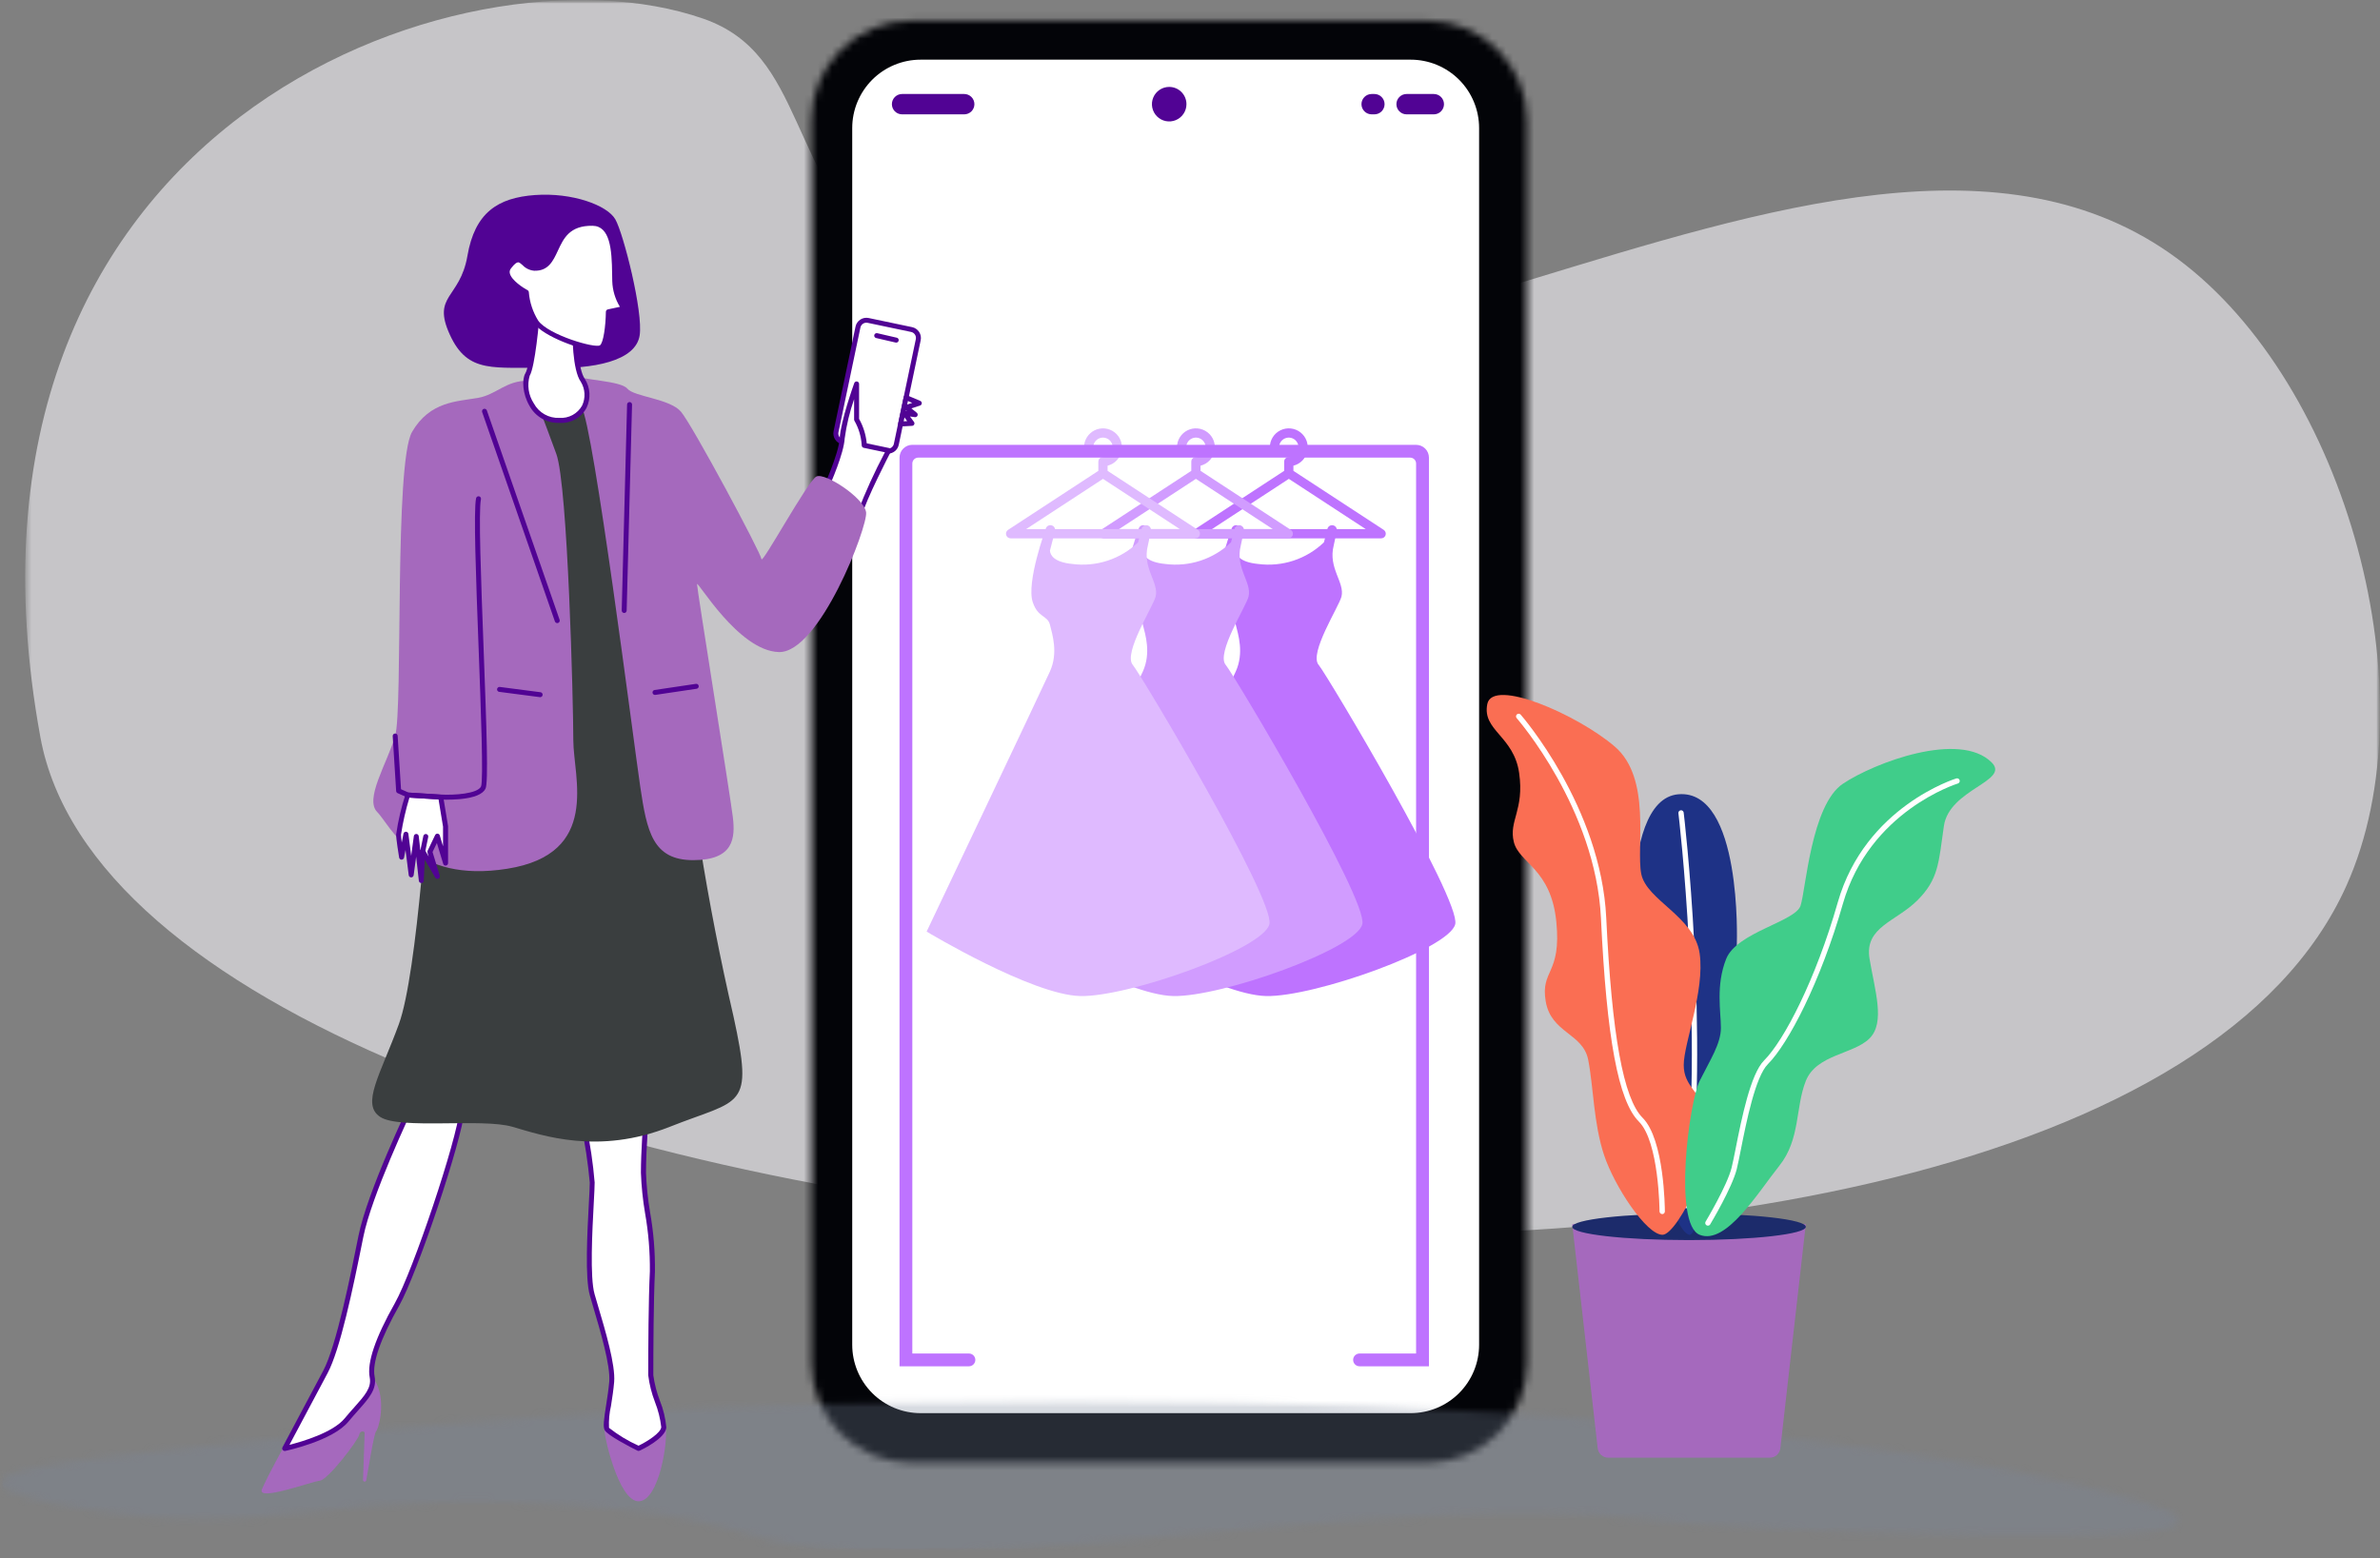 <svg width="339" height="222" viewBox="0 0 339 222" fill="none" xmlns="http://www.w3.org/2000/svg">
<rect x="0" y="0" width="339" height="222" fill="#808080" stroke="none"/>
<g clip-path="url(#clip0_3_4488)">
<mask id="mask0_3_4488" style="mask-type:luminance" maskUnits="userSpaceOnUse" x="0" y="0" width="339" height="222">
<path d="M339 0H0V221.201H339V0Z" fill="white"/>
</mask>
<g mask="url(#mask0_3_4488)">
<mask id="mask1_3_4488" style="mask-type:luminance" maskUnits="userSpaceOnUse" x="0" y="0" width="339" height="222">
<path d="M338.999 0H0V221.201H338.999V0Z" fill="white"/>
</mask>
<g mask="url(#mask1_3_4488)">
<g opacity="0.59">
<mask id="mask2_3_4488" style="mask-type:luminance" maskUnits="userSpaceOnUse" x="3" y="0" width="336" height="176">
<path d="M339 0H3.588V175.939H339V0Z" fill="white"/>
</mask>
<g mask="url(#mask2_3_4488)">
<path d="M5.75 105.022C-10.177 17.8 65.976 -9.251 100.171 2.659C114.899 7.789 111.657 24.449 127.684 39.026C173.458 80.656 261.216 0.535 310.188 36.893C334.352 54.835 346.336 99.114 334.236 126.149C297.912 207.3 19.688 181.361 5.75 105.022Z" fill="#F6F5FA"/>
</g>
</g>
</g>
<mask id="mask3_3_4488" style="mask-type:luminance" maskUnits="userSpaceOnUse" x="115" y="2" width="103" height="207">
<path d="M129.793 2.946C126.021 2.946 122.404 4.444 119.737 7.111C117.069 9.777 115.571 13.394 115.57 17.166V194.182C115.57 196.05 115.938 197.899 116.652 199.625C117.367 201.351 118.415 202.919 119.736 204.24C121.056 205.56 122.624 206.608 124.35 207.323C126.076 208.037 127.925 208.405 129.793 208.405H203.279C205.147 208.405 206.997 208.037 208.723 207.323C210.449 206.608 212.017 205.56 213.337 204.239C214.658 202.918 215.706 201.349 216.42 199.623C217.135 197.897 217.502 196.047 217.501 194.179V17.166C217.5 13.395 216.002 9.779 213.336 7.112C210.67 4.446 207.054 2.947 203.283 2.946H129.793Z" fill="white"/>
</mask>
<g mask="url(#mask3_3_4488)">
<path d="M170.042 -47.808L13.083 98.63L162.947 259.261L319.906 112.824L170.042 -47.808Z" fill="url(#paint0_linear_3_4488)"/>
</g>
<mask id="mask4_3_4488" style="mask-type:luminance" maskUnits="userSpaceOnUse" x="0" y="0" width="339" height="222">
<path d="M338.999 0H0V221.201H338.999V0Z" fill="white"/>
</mask>
<g mask="url(#mask4_3_4488)">
<path d="M200.933 8.501H131.133C129.853 8.501 128.586 8.753 127.403 9.243C126.221 9.732 125.147 10.45 124.242 11.355C123.337 12.26 122.619 13.335 122.129 14.517C121.64 15.7 121.388 16.967 121.388 18.247V191.595C121.388 192.875 121.64 194.142 122.13 195.325C122.619 196.507 123.337 197.581 124.242 198.486C125.147 199.391 126.222 200.109 127.404 200.599C128.587 201.088 129.854 201.34 131.134 201.34H200.934C202.214 201.34 203.481 201.088 204.664 200.598C205.846 200.109 206.92 199.391 207.825 198.486C208.73 197.581 209.448 196.506 209.938 195.324C210.427 194.141 210.679 192.874 210.679 191.594V18.246C210.679 16.966 210.427 15.699 209.937 14.516C209.448 13.334 208.73 12.259 207.825 11.355C206.92 10.45 205.845 9.732 204.663 9.242C203.48 8.753 202.213 8.501 200.933 8.501Z" fill="white"/>
<path d="M137.342 16.292H128.488C128.103 16.292 127.735 16.139 127.463 15.867C127.191 15.595 127.038 15.226 127.038 14.842C127.038 14.457 127.191 14.089 127.463 13.817C127.735 13.545 128.103 13.392 128.488 13.392H137.342C137.727 13.392 138.095 13.545 138.367 13.817C138.639 14.089 138.792 14.457 138.792 14.842C138.792 15.226 138.639 15.595 138.367 15.867C138.095 16.139 137.727 16.292 137.342 16.292Z" fill="#510394"/>
<path d="M195.765 16.292H195.373C194.988 16.292 194.62 16.139 194.348 15.867C194.076 15.595 193.923 15.226 193.923 14.842C193.923 14.457 194.076 14.089 194.348 13.817C194.62 13.545 194.988 13.392 195.373 13.392H195.765C196.15 13.392 196.518 13.545 196.79 13.817C197.062 14.089 197.215 14.457 197.215 14.842C197.215 15.226 197.062 15.595 196.79 15.867C196.518 16.139 196.15 16.292 195.765 16.292Z" fill="#510394"/>
<path d="M204.228 16.292H200.35C199.965 16.292 199.597 16.139 199.325 15.867C199.053 15.595 198.9 15.226 198.9 14.842C198.9 14.457 199.053 14.089 199.325 13.817C199.597 13.545 199.965 13.392 200.35 13.392H204.228C204.613 13.392 204.981 13.545 205.253 13.817C205.525 14.089 205.678 14.457 205.678 14.842C205.678 15.226 205.525 15.595 205.253 15.867C204.981 16.139 204.613 16.292 204.228 16.292Z" fill="#510394"/>
<path d="M168.995 14.842C168.995 15.328 168.851 15.804 168.581 16.208C168.31 16.613 167.926 16.928 167.477 17.114C167.028 17.3 166.533 17.349 166.056 17.254C165.579 17.159 165.141 16.925 164.797 16.581C164.453 16.237 164.219 15.799 164.124 15.322C164.029 14.845 164.078 14.35 164.264 13.901C164.45 13.452 164.765 13.068 165.17 12.797C165.574 12.527 166.05 12.383 166.536 12.383C167.188 12.383 167.814 12.642 168.275 13.103C168.736 13.564 168.995 14.19 168.995 14.842Z" fill="#510394"/>
<g opacity="0.3">
<mask id="mask5_3_4488" style="mask-type:luminance" maskUnits="userSpaceOnUse" x="0" y="199" width="311" height="23">
<path d="M310.666 199.405H0V221.201H310.666V199.405Z" fill="white"/>
</mask>
<g mask="url(#mask5_3_4488)">
<mask id="mask6_3_4488" style="mask-type:luminance" maskUnits="userSpaceOnUse" x="-1" y="199" width="312" height="23">
<path d="M15.21 207.585C9.438 208.26 0.06 209.498 4.38821e-05 211.285C-0.054 212.893 7.5 214.211 10.14 214.672C40.365 219.947 46.93 211.103 86.921 214.921C107.896 216.921 104.732 220.245 123.333 221.08C148.784 222.223 187.576 215.28 219.393 215.596C232.968 215.729 233.182 216.853 251.657 217.752C258.914 218.105 309.749 220.524 310.657 216.828C310.821 216.16 309.595 214.298 287.612 209.745C287.612 209.745 182.659 188.008 15.212 207.589" fill="white"/>
</mask>
<g mask="url(#mask6_3_4488)">
<path d="M310.818 188.001H-0.054V222.217H310.818V188.001Z" fill="url(#paint1_linear_3_4488)"/>
</g>
</g>
</g>
<path d="M252.086 207.686H229.072C228.701 207.685 228.343 207.548 228.067 207.301C227.79 207.054 227.614 206.714 227.572 206.345L223.943 174.414H257.215L253.587 206.345C253.545 206.714 253.369 207.054 253.092 207.301C252.816 207.548 252.457 207.685 252.086 207.686Z" fill="#A569BD"/>
<path d="M257.216 174.792C257.216 175.836 249.768 176.682 240.58 176.682C231.392 176.682 223.944 175.836 223.944 174.792C223.944 173.748 231.392 172.902 240.58 172.902C249.768 172.902 257.216 173.748 257.216 174.792Z" fill="#1C2B6B"/>
<path d="M239.073 113.163C229.999 113.919 233.023 141.142 233.023 141.142C235.291 164.584 238.316 175.17 240.585 175.927C242.854 176.684 247.391 142.655 247.391 134.337C247.391 134.337 248.147 112.408 239.073 113.164" fill="#1E3286"/>
<path d="M240.199 172.143C240.145 172.143 240.092 172.132 240.043 172.111C239.994 172.089 239.951 172.057 239.915 172.017C239.879 171.977 239.853 171.93 239.837 171.878C239.821 171.827 239.816 171.773 239.823 171.72C242.807 147.096 239.104 116.163 239.067 115.854C239.058 115.756 239.088 115.659 239.149 115.582C239.211 115.506 239.3 115.457 239.397 115.445C239.495 115.433 239.593 115.459 239.671 115.518C239.75 115.578 239.802 115.665 239.817 115.762C239.855 116.072 243.569 147.097 240.573 171.811C240.562 171.903 240.518 171.987 240.449 172.049C240.38 172.11 240.291 172.143 240.199 172.143Z" fill="white"/>
<path d="M211.846 100.308C211.09 104.089 215.627 104.845 216.383 110.138C217.139 115.431 214.871 116.944 215.627 119.969C216.383 122.994 220.92 123.75 221.676 131.312C222.432 138.874 219.407 138.118 220.164 142.655C220.921 147.192 225.457 147.192 226.213 150.973C226.969 154.754 226.969 160.047 228.482 164.584C229.995 169.121 234.531 175.927 236.8 175.927C239.069 175.927 245.118 163.072 243.606 159.291C242.094 155.51 239.825 154.754 239.825 151.729C239.825 148.704 242.85 141.142 242.093 135.849C241.336 130.556 234.531 128.287 233.775 124.506C233.019 120.725 235.287 110.895 229.994 106.358C224.701 101.821 212.602 96.527 211.846 100.309" fill="#FA6E53"/>
<path d="M283.686 108.626C286.36 111.3 277.636 112.407 276.88 117.7C276.124 122.993 276.124 125.262 273.099 128.287C270.074 131.312 265.537 132.068 266.293 136.605C267.049 141.142 268.561 145.679 266.293 147.948C264.025 150.217 258.731 150.217 257.219 153.998C255.707 157.779 256.463 162.316 253.438 166.098C250.413 169.88 245.876 177.441 242.095 175.929C238.314 174.417 240.583 157.029 242.095 154C243.607 150.971 245.12 148.707 245.12 146.438C245.12 144.169 244.364 140.389 245.876 136.607C247.388 132.825 255.707 131.314 256.463 129.045C257.219 126.776 257.975 114.678 262.513 111.653C267.051 108.628 279.149 104.091 283.686 108.628" fill="#40CD8A"/>
<path d="M243.267 174.624C243.2 174.624 243.134 174.606 243.076 174.573C243.019 174.539 242.971 174.49 242.938 174.432C242.905 174.374 242.888 174.308 242.889 174.241C242.89 174.174 242.908 174.108 242.943 174.051C242.973 174 246.002 168.937 246.643 166.377C246.808 165.718 247.007 164.719 247.237 163.563C248.073 159.363 249.337 153.022 251.28 151.078C254.102 148.256 258.611 139.615 261.77 128.556C265.662 114.931 278.532 110.944 278.661 110.905C278.756 110.879 278.858 110.891 278.945 110.939C279.031 110.986 279.095 111.066 279.124 111.161C279.152 111.255 279.142 111.357 279.096 111.445C279.05 111.533 278.972 111.599 278.878 111.629C278.752 111.667 266.278 115.546 262.497 128.763C259.302 139.945 254.704 148.722 251.814 151.612C250.032 153.394 248.746 159.852 247.979 163.712C247.746 164.878 247.546 165.885 247.379 166.562C246.712 169.231 243.721 174.23 243.594 174.442C243.56 174.498 243.513 174.544 243.456 174.576C243.399 174.608 243.335 174.625 243.27 174.625" fill="white"/>
<path d="M236.757 172.974C236.657 172.974 236.561 172.934 236.49 172.864C236.419 172.793 236.379 172.697 236.379 172.597C236.379 172.497 236.314 162.673 233.434 159.797C230.512 156.875 228.846 147.936 228.034 130.813C227.292 115.254 216.141 102.438 216.029 102.313C215.964 102.238 215.931 102.14 215.938 102.04C215.944 101.941 215.99 101.848 216.065 101.782C216.14 101.716 216.237 101.682 216.337 101.688C216.436 101.694 216.529 101.739 216.596 101.813C216.711 101.942 228.036 114.95 228.789 130.78C229.589 147.473 231.231 156.524 233.972 159.265C237.072 162.365 237.137 172.185 237.139 172.602C237.139 172.652 237.129 172.701 237.111 172.747C237.092 172.793 237.064 172.834 237.029 172.87C236.994 172.905 236.952 172.933 236.907 172.952C236.861 172.971 236.812 172.981 236.762 172.981L236.757 172.974Z" fill="white"/>
<path d="M126.218 64.258L120.029 62.958C119.872 62.925 119.722 62.861 119.59 62.771C119.457 62.68 119.343 62.564 119.255 62.43C119.167 62.295 119.107 62.145 119.077 61.986C119.047 61.829 119.049 61.666 119.082 61.509L122.207 46.6C122.24 46.443 122.304 46.293 122.394 46.161C122.485 46.028 122.601 45.914 122.735 45.826C122.87 45.738 123.02 45.678 123.178 45.648C123.336 45.618 123.499 45.62 123.656 45.653L129.845 46.953C130.002 46.986 130.152 47.05 130.284 47.14C130.417 47.231 130.531 47.347 130.619 47.481C130.707 47.616 130.767 47.766 130.797 47.924C130.827 48.082 130.825 48.245 130.792 48.402L127.667 63.311C127.634 63.468 127.571 63.618 127.48 63.751C127.389 63.883 127.273 63.997 127.139 64.085C127.004 64.173 126.854 64.233 126.696 64.263C126.538 64.293 126.375 64.291 126.218 64.258Z" fill="white"/>
<path d="M126.47 64.638C126.361 64.638 126.253 64.626 126.146 64.604L119.956 63.304C119.753 63.261 119.561 63.179 119.39 63.063C119.218 62.946 119.072 62.796 118.959 62.623C118.845 62.449 118.767 62.255 118.729 62.052C118.69 61.848 118.693 61.639 118.735 61.436L121.859 46.53C121.901 46.327 121.983 46.135 122.1 45.964C122.217 45.792 122.367 45.646 122.54 45.533C122.714 45.419 122.908 45.341 123.111 45.303C123.315 45.264 123.524 45.267 123.727 45.309L129.916 46.609C130.119 46.651 130.312 46.733 130.484 46.85C130.655 46.967 130.802 47.117 130.915 47.29C131.029 47.464 131.107 47.658 131.146 47.862C131.184 48.066 131.182 48.276 131.139 48.479L128.014 63.379C127.94 63.734 127.746 64.052 127.465 64.28C127.183 64.508 126.832 64.633 126.47 64.633M126.291 63.906C126.403 63.93 126.518 63.931 126.631 63.91C126.743 63.889 126.85 63.846 126.946 63.783C127.041 63.721 127.124 63.64 127.188 63.545C127.253 63.451 127.298 63.345 127.321 63.233L130.446 48.324C130.47 48.212 130.471 48.097 130.45 47.984C130.429 47.872 130.386 47.765 130.323 47.669C130.261 47.574 130.18 47.491 130.086 47.427C129.991 47.362 129.885 47.317 129.773 47.294L123.584 45.994C123.472 45.971 123.357 45.969 123.245 45.99C123.132 46.012 123.025 46.055 122.93 46.117C122.834 46.18 122.752 46.26 122.687 46.355C122.623 46.449 122.577 46.555 122.554 46.667L119.429 61.579C119.405 61.691 119.404 61.806 119.425 61.919C119.446 62.031 119.489 62.138 119.552 62.234C119.614 62.329 119.695 62.412 119.79 62.476C119.884 62.541 119.99 62.586 120.102 62.609L126.291 63.906Z" fill="#510394"/>
<path d="M117.446 69.957C117.446 69.957 119.822 64.857 119.964 62.431C120.106 60.005 122.013 54.701 122.013 54.701V59.773C122.657 60.899 123.027 62.161 123.094 63.457L126.575 64.187C126.575 64.187 122.953 71.128 122.327 73.637L117.446 69.957Z" fill="white"/>
<path d="M122.328 73.988C122.251 73.988 122.176 73.963 122.115 73.917L117.233 70.241C117.168 70.192 117.123 70.123 117.103 70.044C117.083 69.965 117.091 69.882 117.125 69.809C117.149 69.759 119.474 64.741 119.61 62.409C119.753 59.962 121.6 54.799 121.679 54.58C121.707 54.502 121.762 54.436 121.834 54.394C121.906 54.352 121.991 54.337 122.073 54.351C122.155 54.366 122.229 54.408 122.283 54.472C122.337 54.536 122.366 54.617 122.366 54.7V59.678C122.966 60.753 123.337 61.941 123.456 63.166L126.647 63.835C126.701 63.846 126.751 63.87 126.793 63.904C126.836 63.937 126.871 63.981 126.894 64.03C126.918 64.079 126.929 64.134 126.928 64.188C126.927 64.243 126.913 64.296 126.888 64.345C126.852 64.414 123.278 71.277 122.67 73.717C122.651 73.794 122.607 73.862 122.544 73.91C122.482 73.959 122.405 73.985 122.326 73.985M117.885 69.843L122.128 73.043C123.26 70.098 124.568 67.224 126.045 64.436L123.019 63.802C122.935 63.784 122.859 63.736 122.808 63.667C122.756 63.598 122.732 63.512 122.739 63.426C122.666 62.201 122.311 61.01 121.702 59.945C121.672 59.892 121.657 59.832 121.657 59.771V56.871C121.025 58.683 120.576 60.553 120.316 62.454C120.189 64.627 118.378 68.759 117.885 69.847" fill="#510394"/>
<path d="M86.082 203.366C85.864 203.966 88.046 213.966 90.982 213.895C93.918 213.824 95.226 205.084 94.795 203.148C94.448 201.588 86.303 202.761 86.086 203.366" fill="#A569BD"/>
<path d="M40.684 205.658C40.684 205.658 38.039 210.409 37.31 212.19C36.581 213.971 44.274 211.11 45.516 210.975C46.758 210.84 51.05 205.118 51.158 204.443C51.266 203.768 51.941 203.903 51.941 204.143L51.709 210.873C51.71 210.929 51.732 210.983 51.77 211.025C51.809 211.066 51.861 211.092 51.917 211.097C51.974 211.103 52.03 211.087 52.075 211.054C52.121 211.02 52.152 210.971 52.164 210.916C52.519 209.027 53.235 204.386 53.564 203.944C54.131 203.174 55.094 198.597 53.015 196.17C50.936 193.743 40.689 205.654 40.689 205.654" fill="#A569BD"/>
<path d="M83.078 160.019C83.671 162.811 84.097 165.635 84.353 168.478C84.353 170.678 83.426 181.225 84.353 184.47C85.28 187.715 87.366 194.088 87.134 196.87C86.902 199.652 86.091 202.896 86.434 203.591C86.777 204.286 90.953 206.372 90.953 206.372C90.953 206.372 94.429 204.75 94.545 203.359C94.661 201.968 92.691 197.565 92.691 195.943C92.691 194.321 92.691 185.843 92.923 181.159C93.155 176.475 91.648 170.797 91.648 167.088C91.648 163.379 92.112 158.165 92.112 158.165L83.078 160.019Z" fill="white"/>
<path d="M90.958 206.724C90.903 206.724 90.849 206.712 90.8 206.687C89.8 206.187 86.494 204.487 86.122 203.748C85.874 203.248 86.022 202.184 86.339 200.181C86.503 199.13 86.689 197.939 86.781 196.84C86.971 194.558 85.494 189.581 84.517 186.287C84.33 185.655 84.157 185.073 84.017 184.567C83.303 182.067 83.648 175.635 83.877 171.379C83.948 170.057 84.004 169.013 84.004 168.479C83.747 165.66 83.323 162.86 82.736 160.091C82.727 160.045 82.726 159.999 82.735 159.953C82.744 159.907 82.762 159.864 82.787 159.825C82.813 159.786 82.846 159.753 82.885 159.727C82.923 159.701 82.966 159.682 83.012 159.673L92.051 157.819C92.105 157.808 92.161 157.81 92.214 157.824C92.267 157.838 92.317 157.865 92.358 157.902C92.399 157.938 92.431 157.984 92.451 158.035C92.472 158.087 92.48 158.142 92.475 158.197C92.475 158.249 92.013 163.439 92.013 167.088C92.084 168.982 92.279 170.869 92.596 172.738C93.088 175.523 93.319 178.348 93.288 181.176C93.088 185.244 93.057 192.176 93.057 195.942C93.229 197.173 93.539 198.381 93.983 199.542C94.477 200.771 94.789 202.066 94.91 203.385C94.781 204.935 91.489 206.514 91.11 206.685C91.063 206.707 91.012 206.718 90.96 206.718M83.489 160.294C84.067 162.993 84.472 165.726 84.701 168.477C84.701 169.03 84.644 170.083 84.573 171.415C84.361 175.368 84.006 181.984 84.687 184.371C84.831 184.871 85.003 185.454 85.187 186.083C86.239 189.627 87.679 194.483 87.478 196.897C87.384 198.022 87.196 199.226 87.03 200.289C86.791 201.318 86.696 202.375 86.746 203.43C88.038 204.448 89.451 205.303 90.953 205.976C92.229 205.356 94.119 204.157 94.188 203.328C94.046 202.106 93.745 200.907 93.294 199.762C92.819 198.532 92.496 197.249 92.333 195.941C92.333 192.166 92.363 185.223 92.565 181.141C92.593 178.359 92.364 175.581 91.88 172.841C91.557 170.939 91.36 169.018 91.29 167.09C91.29 164.058 91.602 159.982 91.715 158.609L83.489 160.294Z" fill="#510394"/>
<path d="M58.82 157.042C58.82 157.042 52.678 169.789 51.404 176.162C50.13 182.535 48.199 192.001 46.345 195.478C44.491 198.955 40.551 206.371 40.551 206.371C40.551 206.371 47.151 204.981 49.358 202.315C51.565 199.649 53.421 198.259 53.012 196.173C52.603 194.087 53.993 190.379 56.543 185.86C59.093 181.341 65.466 162.452 65.813 158.16C66.16 153.868 58.821 157.038 58.821 157.038" fill="white"/>
<path d="M40.55 206.725C40.489 206.725 40.429 206.709 40.376 206.679C40.322 206.649 40.278 206.606 40.246 206.554C40.215 206.501 40.197 206.442 40.196 206.38C40.194 206.319 40.208 206.259 40.237 206.205C40.237 206.205 44.177 198.788 46.031 195.312C47.92 191.77 49.96 181.572 51.056 176.094C52.325 169.75 58.249 157.411 58.5 156.894C58.537 156.817 58.601 156.757 58.679 156.723C58.873 156.64 63.442 154.694 65.345 156.059C65.663 156.308 65.907 156.638 66.052 157.015C66.196 157.392 66.235 157.802 66.164 158.199C65.823 162.399 59.464 181.399 56.849 186.04C54.195 190.74 52.988 194.227 53.357 196.111C53.712 197.92 52.565 199.211 50.978 200.99C50.546 201.475 50.099 201.977 49.629 202.547C47.374 205.276 40.897 206.666 40.622 206.724C40.598 206.729 40.574 206.732 40.549 206.732M59.08 157.323C58.453 158.637 52.935 170.31 51.749 176.239C50.222 183.873 48.443 192.298 46.655 195.652C45.145 198.484 42.255 203.93 41.229 205.852C43.003 205.402 47.416 204.114 49.082 202.097C49.561 201.517 50.032 200.988 50.448 200.521C51.954 198.83 52.948 197.713 52.661 196.249C52.253 194.168 53.454 190.616 56.231 185.694C58.831 181.094 65.12 162.294 65.457 158.144C65.514 157.869 65.496 157.583 65.403 157.317C65.311 157.052 65.147 156.817 64.931 156.637C63.662 155.726 60.389 156.78 59.079 157.324" fill="#510394"/>
<path d="M61.554 104.864C61.136 112.047 59.464 138.664 56.816 145.907C54.168 153.15 51.382 157.333 54.169 159.144C56.956 160.955 68.66 159.283 72.98 160.537C77.3 161.791 85.242 164.578 95.414 160.537C105.586 156.496 107.397 158.145 104.471 144.78C100.722 128.587 98.106 112.152 96.643 95.595C94.591 73.252 95.503 60.256 87.751 57.976C79.999 55.696 74.071 56.347 71.335 59.898C68.599 63.449 61.554 104.865 61.554 104.865" fill="#3A3E3F"/>
<path d="M81.23 53.393C83.013 54.187 88.404 54.226 89.365 55.379C90.326 56.532 95.386 56.788 96.988 58.646C98.59 60.504 108.399 78.794 108.46 79.656C108.521 80.518 115.051 68.507 116.283 67.891C117.515 67.275 123.12 70.971 123.367 73.004C123.614 75.037 116.714 93.085 110.924 92.904C105.134 92.723 99.282 82.555 99.282 83.233C99.282 83.911 104.017 113.391 104.382 116.395C104.747 119.399 104.529 122.55 98.74 122.55C92.951 122.55 92.14 118.45 91.193 112.072C90.246 105.694 84.539 60.615 82.815 57.95C81.839 56.627 81.286 55.04 81.228 53.397" fill="#A569BD"/>
<path d="M75.313 54.226C71.968 54.226 70.766 56.208 68.093 56.686C65.162 57.211 61.248 57.138 58.693 61.533C56.138 65.928 57.417 100.983 56.283 104.865C55.149 108.747 51.883 113.851 53.731 115.694C55.579 117.537 58.868 125.902 72.25 123.776C85.632 121.65 81.662 110.732 81.662 105.486C81.662 100.24 80.88 69.177 79.243 64.68C77.606 60.183 75.31 54.226 75.31 54.226" fill="#A569BD"/>
<path d="M78.028 52.432C70.428 52.232 66.677 53.374 64.08 47.699C61.483 42.024 65.523 42.599 66.58 36.445C67.637 30.291 70.908 28.173 76.199 27.788C81.49 27.403 86.491 29.231 87.646 31.251C88.801 33.271 91.636 44.46 91.109 47.796C90.532 51.451 84.568 52.603 78.027 52.433" fill="#510394"/>
<path d="M76.616 43.646C76.616 43.646 75.972 51.978 75.143 53.359C74.314 54.74 75.373 60.034 79.7 59.896C80.387 59.947 81.074 59.804 81.683 59.483C82.293 59.162 82.799 58.676 83.145 58.08C83.491 57.485 83.662 56.804 83.639 56.115C83.616 55.427 83.4 54.759 83.015 54.188C81.915 52.669 81.815 47.651 81.956 46.224C82.097 44.797 76.616 43.646 76.616 43.646Z" fill="white"/>
<path d="M79.539 60.252C78.698 60.26 77.87 60.038 77.145 59.612C76.419 59.185 75.824 58.569 75.422 57.83C74.422 56.13 74.313 54.051 74.838 53.176C75.482 52.102 76.084 45.912 76.261 43.618C76.265 43.568 76.279 43.519 76.304 43.475C76.328 43.431 76.361 43.392 76.402 43.362C76.442 43.332 76.488 43.311 76.538 43.3C76.587 43.289 76.638 43.289 76.687 43.299C78.045 43.584 82.463 44.641 82.306 46.257C82.166 47.699 82.291 52.593 83.298 53.978C83.684 54.587 83.91 55.285 83.954 56.005C83.998 56.725 83.859 57.444 83.55 58.096C83.187 58.788 82.631 59.361 81.949 59.743C81.266 60.125 80.488 60.3 79.708 60.248H79.536M76.936 44.074C76.787 45.89 76.214 52.256 75.446 53.537C75.254 54.196 75.207 54.888 75.308 55.567C75.409 56.246 75.657 56.894 76.033 57.468C76.385 58.123 76.914 58.665 77.561 59.032C78.208 59.398 78.945 59.573 79.688 59.538C80.337 59.582 80.986 59.441 81.557 59.13C82.129 58.819 82.6 58.351 82.916 57.782C83.168 57.246 83.283 56.655 83.25 56.063C83.217 55.471 83.037 54.897 82.727 54.392C81.543 52.764 81.465 47.603 81.602 46.186C81.652 45.673 79.802 44.725 76.935 44.075" fill="#510394"/>
<path d="M84.418 31.824C87.896 31.877 87.476 37.557 87.571 40.042C87.594 41.456 88.062 42.827 88.909 43.96L86.663 44.438C86.663 44.438 86.603 48.868 85.663 49.502C84.723 50.136 77.886 47.952 76.398 45.912C75.59 44.629 75.105 43.169 74.984 41.658C74.984 41.658 71.284 39.67 72.502 38.047C74.279 35.678 74.392 38.16 76.108 38.225C80.12 38.377 78.115 31.725 84.422 31.825" fill="white"/>
<path d="M85.063 49.96C82.829 49.96 77.424 47.925 76.109 46.123C75.286 44.847 74.784 43.39 74.644 41.878C74.044 41.532 72.222 40.391 71.937 39.097C71.887 38.88 71.885 38.654 71.934 38.436C71.982 38.218 72.078 38.013 72.215 37.837C72.78 37.083 73.238 36.726 73.701 36.678C73.93 36.681 74.156 36.733 74.363 36.831C74.57 36.929 74.753 37.07 74.901 37.245C75.216 37.595 75.647 37.818 76.114 37.873C77.666 37.931 78.175 36.83 78.823 35.434C79.654 33.643 80.69 31.421 84.423 31.47C87.823 31.522 87.873 36.203 87.905 39C87.905 39.38 87.913 39.728 87.925 40.029C87.95 41.362 88.387 42.655 89.177 43.729C89.217 43.776 89.244 43.833 89.255 43.893C89.266 43.954 89.261 44.016 89.241 44.075C89.221 44.133 89.186 44.185 89.14 44.225C89.094 44.266 89.037 44.294 88.977 44.306L87.005 44.726C86.992 45.134 86.956 45.926 86.862 46.772C86.607 49.045 86.162 49.587 85.853 49.796C85.607 49.924 85.33 49.98 85.053 49.959M73.793 37.38H73.763C73.598 37.397 73.292 37.563 72.771 38.259C72.695 38.353 72.641 38.464 72.615 38.582C72.588 38.7 72.589 38.823 72.618 38.941C72.834 39.918 74.51 41.007 75.138 41.341C75.191 41.369 75.236 41.411 75.268 41.461C75.301 41.511 75.32 41.569 75.324 41.629C75.442 43.073 75.904 44.468 76.671 45.698C78.163 47.741 84.757 49.657 85.453 49.198C85.94 48.87 86.272 46.464 86.3 44.422C86.301 44.342 86.329 44.264 86.38 44.203C86.431 44.141 86.502 44.098 86.58 44.081L88.299 43.715C87.622 42.608 87.246 41.343 87.208 40.045C87.196 39.738 87.192 39.384 87.188 38.997C87.149 35.562 86.902 32.205 84.403 32.168C81.136 32.117 80.282 33.95 79.46 35.722C78.792 37.16 78.106 38.645 76.082 38.571C75.451 38.517 74.862 38.232 74.428 37.771C74.152 37.528 73.968 37.371 73.795 37.371" fill="#510394"/>
<path d="M58.094 113.27C57.494 115.108 57.053 116.994 56.777 118.907C56.766 119.507 57.198 122.121 57.198 122.121L57.83 118.855L58.567 124.655L59.305 119.176L60.011 125.462L60.217 121.262L62.308 124.862L61.237 121.362L62.308 119.124L63.467 122.97V117.754L62.778 113.57L58.094 113.27Z" fill="white"/>
<path d="M60.012 125.811C59.925 125.811 59.841 125.779 59.776 125.721C59.711 125.663 59.67 125.583 59.66 125.497L59.275 122.062L58.92 124.698C58.909 124.783 58.867 124.861 58.802 124.917C58.738 124.974 58.655 125.005 58.569 125.005C58.483 125.005 58.4 124.973 58.336 124.916C58.271 124.86 58.23 124.781 58.219 124.696L57.761 121.096L57.549 122.196C57.532 122.277 57.487 122.349 57.423 122.402C57.359 122.454 57.279 122.483 57.196 122.483C57.112 122.482 57.032 122.451 56.969 122.396C56.906 122.341 56.865 122.266 56.852 122.183C56.807 121.912 56.414 119.519 56.426 118.905C56.705 116.942 57.157 115.007 57.777 113.124C57.808 113.06 57.857 113.007 57.918 112.971C57.979 112.936 58.049 112.919 58.12 112.924L62.805 113.218C62.886 113.223 62.962 113.256 63.021 113.31C63.081 113.365 63.12 113.438 63.132 113.518L63.821 117.701C63.822 117.72 63.822 117.74 63.821 117.759V122.975C63.821 123.06 63.79 123.142 63.734 123.206C63.678 123.269 63.602 123.311 63.518 123.323C63.434 123.336 63.348 123.317 63.277 123.271C63.205 123.226 63.152 123.156 63.128 123.075L62.228 120.105L61.611 121.394L62.641 124.767C62.667 124.85 62.661 124.94 62.624 125.019C62.588 125.098 62.524 125.161 62.444 125.196C62.364 125.23 62.275 125.235 62.192 125.207C62.109 125.18 62.039 125.123 61.996 125.048L60.503 122.481L60.355 125.481C60.351 125.57 60.313 125.654 60.249 125.717C60.186 125.779 60.101 125.815 60.012 125.818H60.003M60.209 120.918C60.271 120.918 60.332 120.934 60.386 120.965C60.439 120.996 60.484 121.04 60.515 121.094L61.064 122.039L60.89 121.47C60.864 121.385 60.871 121.294 60.909 121.214L61.98 118.976C62.011 118.911 62.06 118.857 62.122 118.822C62.184 118.786 62.256 118.769 62.327 118.775C62.398 118.781 62.466 118.808 62.522 118.853C62.578 118.898 62.619 118.958 62.639 119.027L63.105 120.573V117.781L62.466 113.904L58.317 113.643C57.79 115.37 57.389 117.132 57.117 118.917C57.134 119.292 57.171 119.665 57.228 120.036L57.469 118.79C57.484 118.706 57.529 118.631 57.595 118.578C57.661 118.524 57.744 118.497 57.829 118.499C57.914 118.502 57.995 118.535 58.057 118.593C58.12 118.651 58.159 118.729 58.169 118.813L58.569 121.925L58.946 119.125C58.957 119.04 58.999 118.962 59.064 118.906C59.128 118.849 59.211 118.818 59.297 118.818C59.383 118.819 59.467 118.851 59.531 118.909C59.595 118.968 59.636 119.047 59.645 119.133L59.871 121.145C59.89 121.089 59.923 121.039 59.967 121C60.011 120.96 60.064 120.932 60.121 120.918C60.148 120.911 60.177 120.908 60.205 120.908" fill="#510394"/>
<path d="M60.219 121.615C60.166 121.615 60.114 121.603 60.067 121.581C60.019 121.558 59.977 121.525 59.944 121.485C59.911 121.444 59.887 121.396 59.875 121.345C59.862 121.294 59.861 121.241 59.872 121.189L60.301 119.108C60.31 119.062 60.329 119.019 60.355 118.981C60.381 118.942 60.414 118.909 60.453 118.884C60.492 118.858 60.536 118.84 60.581 118.832C60.627 118.823 60.674 118.823 60.719 118.832C60.765 118.842 60.808 118.86 60.847 118.886C60.885 118.912 60.918 118.946 60.944 118.985C60.969 119.024 60.987 119.067 60.996 119.113C61.005 119.158 61.004 119.205 60.995 119.251L60.567 121.332C60.551 121.412 60.507 121.484 60.444 121.535C60.381 121.587 60.302 121.615 60.22 121.615" fill="#510394"/>
<path d="M63.662 113.939C63.138 113.939 62.788 113.921 62.762 113.919L58.074 113.619C58.032 113.616 57.991 113.606 57.953 113.589L56.636 113.005C56.577 112.979 56.526 112.937 56.489 112.884C56.452 112.831 56.43 112.769 56.426 112.705L55.934 104.883C55.931 104.837 55.937 104.79 55.952 104.746C55.967 104.702 55.991 104.661 56.022 104.626C56.052 104.592 56.09 104.563 56.131 104.543C56.173 104.522 56.219 104.51 56.265 104.507C56.311 104.504 56.358 104.51 56.402 104.525C56.446 104.54 56.487 104.564 56.522 104.595C56.556 104.625 56.585 104.663 56.605 104.704C56.626 104.746 56.638 104.792 56.641 104.838L57.12 112.446L58.183 112.917L62.804 113.207C64.737 113.307 68.004 113.091 68.516 112.059C68.879 111.232 68.501 101.141 68.168 92.238C67.791 82.183 67.435 72.685 67.816 70.973C67.838 70.884 67.895 70.806 67.973 70.758C68.052 70.709 68.146 70.693 68.236 70.713C68.326 70.733 68.405 70.788 68.455 70.865C68.506 70.942 68.525 71.035 68.507 71.126C68.146 72.749 68.517 82.643 68.876 92.211C69.324 104.157 69.576 111.523 69.151 112.375C68.751 113.166 67.539 113.662 65.537 113.851C64.837 113.916 64.172 113.933 63.666 113.933" fill="#510394"/>
<path d="M129.068 56.645L130.947 57.445L129.097 58.045L130.363 59.081L128.837 58.881L129.902 60.32L128.282 60.411L129.068 56.645Z" fill="white"/>
<path d="M128.278 60.77C128.225 60.77 128.173 60.758 128.126 60.736C128.078 60.713 128.036 60.68 128.003 60.639C127.97 60.599 127.946 60.551 127.934 60.5C127.921 60.449 127.92 60.395 127.931 60.344L128.716 56.573C128.727 56.522 128.749 56.473 128.78 56.431C128.812 56.389 128.852 56.355 128.899 56.331C128.945 56.306 128.997 56.293 129.049 56.291C129.101 56.289 129.154 56.298 129.202 56.319L131.081 57.119C131.147 57.147 131.203 57.195 131.242 57.256C131.28 57.317 131.299 57.388 131.296 57.46C131.292 57.532 131.267 57.601 131.224 57.658C131.18 57.716 131.12 57.759 131.052 57.781L129.817 58.181L130.583 58.807C130.643 58.856 130.685 58.923 130.703 58.998C130.721 59.072 130.714 59.151 130.684 59.222C130.653 59.293 130.6 59.351 130.533 59.389C130.466 59.427 130.388 59.442 130.312 59.432L129.612 59.34L130.181 60.108C130.219 60.159 130.242 60.22 130.249 60.284C130.255 60.347 130.244 60.411 130.217 60.469C130.19 60.527 130.147 60.576 130.094 60.612C130.041 60.648 129.98 60.668 129.916 60.672L128.296 60.763H128.276M128.832 59.476L128.717 60.03L129.217 60.002L128.832 59.476ZM129.025 58.548L129.169 58.567L129.043 58.467L129.025 58.548ZM129.319 57.134L129.219 57.634L129.938 57.4L129.319 57.134Z" fill="#510394"/>
<path d="M127.651 48.813C127.624 48.813 127.597 48.81 127.571 48.804L124.794 48.162C124.749 48.151 124.706 48.132 124.668 48.105C124.63 48.078 124.598 48.044 124.573 48.004C124.524 47.925 124.508 47.828 124.529 47.737C124.55 47.645 124.607 47.566 124.687 47.516C124.766 47.467 124.862 47.451 124.954 47.472L127.731 48.114C127.817 48.132 127.893 48.182 127.944 48.253C127.995 48.325 128.018 48.413 128.008 48.5C127.998 48.587 127.956 48.667 127.891 48.725C127.825 48.783 127.74 48.815 127.652 48.814" fill="#510394"/>
<path d="M79.372 88.774C79.298 88.774 79.227 88.751 79.166 88.709C79.106 88.666 79.061 88.606 79.037 88.536L68.677 58.71C68.662 58.666 68.655 58.62 68.658 58.573C68.661 58.527 68.673 58.481 68.693 58.44C68.713 58.398 68.742 58.36 68.776 58.329C68.811 58.298 68.852 58.275 68.895 58.26C68.939 58.244 68.986 58.238 69.032 58.241C69.079 58.243 69.124 58.255 69.166 58.276C69.208 58.296 69.245 58.324 69.276 58.359C69.307 58.394 69.331 58.434 69.346 58.478L79.71 88.304C79.728 88.357 79.734 88.414 79.726 88.47C79.718 88.526 79.697 88.579 79.664 88.625C79.631 88.671 79.588 88.709 79.538 88.734C79.488 88.76 79.432 88.774 79.376 88.774" fill="#510394"/>
<path d="M88.91 87.335H88.901C88.855 87.334 88.809 87.323 88.766 87.305C88.724 87.286 88.685 87.259 88.653 87.225C88.621 87.191 88.596 87.151 88.579 87.108C88.563 87.065 88.555 87.018 88.556 86.972L89.319 57.629C89.323 57.536 89.364 57.448 89.431 57.383C89.499 57.319 89.589 57.284 89.682 57.284C89.728 57.285 89.774 57.295 89.817 57.314C89.859 57.333 89.898 57.36 89.93 57.394C89.962 57.428 89.987 57.467 90.004 57.511C90.02 57.554 90.028 57.6 90.027 57.647L89.26 86.993C89.258 87.085 89.219 87.173 89.153 87.237C89.087 87.302 88.998 87.338 88.906 87.338" fill="#510394"/>
<path d="M93.275 99.009C93.189 99.004 93.108 98.968 93.047 98.908C92.986 98.848 92.948 98.767 92.942 98.682C92.936 98.596 92.961 98.511 93.012 98.442C93.064 98.374 93.139 98.326 93.223 98.309L99.141 97.429C99.231 97.421 99.322 97.447 99.393 97.504C99.464 97.56 99.511 97.641 99.524 97.731C99.537 97.821 99.514 97.913 99.462 97.987C99.409 98.061 99.33 98.112 99.241 98.129L93.324 99.009C93.306 99.01 93.289 99.01 93.271 99.009" fill="#510394"/>
<path d="M76.963 99.329C76.948 99.33 76.932 99.33 76.917 99.329L71.08 98.569C70.993 98.551 70.916 98.5 70.864 98.427C70.812 98.355 70.79 98.265 70.802 98.177C70.813 98.088 70.858 98.008 70.926 97.951C70.995 97.894 71.082 97.864 71.171 97.869L77.008 98.629C77.092 98.646 77.167 98.693 77.219 98.761C77.271 98.829 77.296 98.913 77.291 98.999C77.285 99.084 77.249 99.165 77.189 99.225C77.129 99.286 77.048 99.323 76.963 99.329Z" fill="#510394"/>
<path d="M187.808 94.716C186.447 93.041 190.723 86.423 191.075 85C191.575 82.975 189.134 80.943 189.975 77.694C190.054 77.388 190.394 75.679 190.394 75.679C190.439 75.504 190.413 75.319 190.322 75.163C190.23 75.008 190.081 74.895 189.906 74.85C189.731 74.805 189.546 74.831 189.39 74.922C189.235 75.014 189.122 75.163 189.077 75.338L188.577 77.266C187.347 78.45 185.866 79.342 184.244 79.876C182.622 80.41 180.901 80.572 179.208 80.351C176.574 80.093 176.07 79.084 176.021 78.451L176.739 75.676C176.784 75.501 176.758 75.316 176.667 75.16C176.575 75.005 176.426 74.892 176.251 74.847C176.076 74.802 175.891 74.828 175.735 74.919C175.58 75.011 175.467 75.16 175.422 75.335C175.422 75.335 172.631 82.946 173.569 85.788C174.312 88.038 175.68 87.64 176.024 89.019C176.368 90.398 177.214 93.028 176.024 95.658C174.834 98.288 158.456 132.728 158.456 132.728C158.456 132.728 173.456 141.759 180.344 141.912C187.232 142.065 206.518 135.177 207.283 131.657C208.048 128.137 189.172 96.388 187.815 94.713" fill="#BE73FF"/>
<path d="M197.093 75.493L184.229 67.084V66.349C184.72 66.226 185.166 65.968 185.517 65.603C185.868 65.239 186.109 64.783 186.214 64.288C186.318 63.794 186.282 63.279 186.108 62.804C185.935 62.329 185.631 61.912 185.232 61.601C184.834 61.29 184.355 61.097 183.852 61.045C183.349 60.992 182.841 61.082 182.387 61.304C181.932 61.526 181.549 61.871 181.282 62.3C181.014 62.73 180.872 63.225 180.872 63.731C180.872 63.906 180.941 64.073 181.065 64.196C181.188 64.32 181.355 64.389 181.53 64.389C181.704 64.389 181.872 64.32 181.995 64.196C182.119 64.073 182.188 63.906 182.188 63.731C182.188 63.458 182.269 63.19 182.421 62.963C182.573 62.735 182.789 62.558 183.042 62.453C183.294 62.349 183.573 62.321 183.841 62.375C184.109 62.428 184.355 62.56 184.549 62.753C184.742 62.947 184.874 63.193 184.927 63.461C184.981 63.73 184.953 64.007 184.849 64.26C184.744 64.513 184.567 64.729 184.339 64.881C184.112 65.033 183.845 65.114 183.571 65.114C183.396 65.114 183.229 65.183 183.106 65.307C182.982 65.43 182.913 65.597 182.913 65.772V67.084L170.053 75.492C169.934 75.57 169.844 75.683 169.795 75.816C169.746 75.95 169.742 76.095 169.782 76.231C169.822 76.367 169.906 76.486 170.019 76.571C170.133 76.655 170.271 76.701 170.413 76.701H196.729C196.871 76.701 197.009 76.655 197.123 76.571C197.236 76.486 197.319 76.367 197.36 76.231C197.4 76.095 197.396 75.95 197.347 75.816C197.298 75.683 197.208 75.57 197.089 75.492M172.629 75.384L183.578 68.226L194.529 75.384H172.629Z" fill="#BE73FF"/>
<path d="M174.573 94.716C173.212 93.041 177.487 86.423 177.84 85C178.34 82.975 175.899 80.943 176.74 77.694C176.819 77.388 177.159 75.679 177.159 75.679C177.204 75.504 177.178 75.319 177.087 75.163C176.995 75.008 176.846 74.895 176.671 74.85C176.496 74.805 176.311 74.831 176.155 74.922C176 75.014 175.887 75.163 175.842 75.338L175.342 77.266C174.112 78.45 172.631 79.342 171.009 79.876C169.387 80.41 167.666 80.572 165.973 80.351C163.339 80.093 162.835 79.084 162.786 78.451L163.504 75.676C163.549 75.501 163.523 75.316 163.432 75.16C163.34 75.005 163.191 74.892 163.016 74.847C162.841 74.802 162.656 74.828 162.5 74.919C162.345 75.011 162.232 75.16 162.187 75.335C162.187 75.335 159.396 82.946 160.334 85.788C161.077 88.038 162.445 87.64 162.79 89.019C163.135 90.398 163.98 93.028 162.79 95.658C161.6 98.288 145.222 132.728 145.222 132.728C145.222 132.728 160.222 141.759 167.11 141.912C173.998 142.065 193.284 135.177 194.049 131.657C194.814 128.137 175.938 96.388 174.577 94.713" fill="#D19CFF"/>
<path d="M183.861 75.493L171.001 67.084V66.349C171.492 66.226 171.938 65.968 172.289 65.603C172.64 65.239 172.881 64.783 172.986 64.288C173.09 63.794 173.054 63.279 172.88 62.804C172.707 62.329 172.403 61.912 172.004 61.601C171.606 61.29 171.127 61.097 170.624 61.045C170.121 60.992 169.613 61.082 169.159 61.304C168.704 61.526 168.321 61.871 168.054 62.3C167.786 62.73 167.644 63.225 167.644 63.731C167.644 63.906 167.713 64.073 167.837 64.196C167.96 64.32 168.128 64.389 168.302 64.389C168.477 64.389 168.644 64.32 168.767 64.196C168.891 64.073 168.96 63.906 168.96 63.731C168.96 63.458 169.041 63.19 169.193 62.963C169.345 62.735 169.561 62.558 169.814 62.453C170.066 62.349 170.345 62.321 170.613 62.375C170.881 62.428 171.128 62.56 171.321 62.753C171.514 62.947 171.646 63.193 171.699 63.461C171.753 63.73 171.725 64.007 171.621 64.26C171.516 64.513 171.339 64.729 171.111 64.881C170.884 65.033 170.617 65.114 170.343 65.114C170.169 65.114 170.001 65.183 169.878 65.307C169.754 65.43 169.685 65.597 169.685 65.772V67.084L156.825 75.492C156.706 75.57 156.616 75.683 156.567 75.816C156.518 75.95 156.514 76.095 156.554 76.231C156.595 76.367 156.678 76.486 156.792 76.571C156.905 76.655 157.043 76.701 157.185 76.701H183.502C183.644 76.701 183.782 76.655 183.896 76.571C184.009 76.486 184.092 76.367 184.133 76.231C184.173 76.095 184.169 75.95 184.12 75.816C184.071 75.683 183.981 75.57 183.862 75.492M159.391 75.384L170.34 68.226L181.289 75.384H159.391Z" fill="#D19CFF"/>
<path d="M161.338 94.716C159.977 93.041 164.253 86.423 164.605 85C165.105 82.975 162.664 80.943 163.505 77.694C163.584 77.388 163.924 75.679 163.924 75.679C163.969 75.504 163.943 75.319 163.852 75.163C163.76 75.008 163.611 74.895 163.436 74.85C163.261 74.805 163.076 74.831 162.92 74.922C162.765 75.014 162.652 75.163 162.607 75.338L162.107 77.266C160.877 78.45 159.396 79.342 157.774 79.876C156.152 80.41 154.431 80.572 152.738 80.351C150.103 80.093 149.6 79.084 149.551 78.451L150.269 75.676C150.314 75.501 150.288 75.316 150.197 75.16C150.105 75.005 149.956 74.892 149.781 74.847C149.606 74.802 149.421 74.828 149.265 74.919C149.11 75.011 148.997 75.16 148.952 75.335C148.952 75.335 146.161 82.946 147.099 85.788C147.842 88.038 149.21 87.64 149.554 89.019C149.898 90.398 150.744 93.028 149.554 95.658C148.364 98.288 131.986 132.728 131.986 132.728C131.986 132.728 146.986 141.759 153.874 141.912C160.762 142.065 180.048 135.177 180.813 131.657C181.578 128.137 162.702 96.388 161.341 94.713" fill="#DFBAFF"/>
<path d="M170.622 75.493L157.762 67.085V66.35C158.253 66.227 158.699 65.969 159.05 65.604C159.401 65.24 159.642 64.784 159.747 64.289C159.851 63.794 159.815 63.28 159.641 62.805C159.468 62.33 159.164 61.913 158.765 61.602C158.367 61.291 157.888 61.098 157.385 61.046C156.882 60.993 156.374 61.083 155.92 61.305C155.466 61.527 155.083 61.872 154.815 62.301C154.547 62.73 154.405 63.226 154.405 63.732C154.405 63.907 154.474 64.074 154.598 64.197C154.721 64.321 154.888 64.39 155.063 64.39C155.238 64.39 155.405 64.321 155.528 64.197C155.652 64.074 155.721 63.907 155.721 63.732C155.721 63.458 155.802 63.191 155.954 62.964C156.106 62.736 156.322 62.559 156.575 62.454C156.827 62.35 157.106 62.322 157.374 62.376C157.642 62.429 157.889 62.561 158.082 62.754C158.275 62.947 158.407 63.194 158.46 63.462C158.514 63.73 158.486 64.008 158.382 64.261C158.277 64.514 158.1 64.73 157.872 64.882C157.645 65.034 157.378 65.115 157.104 65.115C156.93 65.115 156.762 65.184 156.639 65.308C156.515 65.431 156.446 65.599 156.446 65.773V67.084L143.586 75.492C143.467 75.57 143.377 75.683 143.328 75.816C143.279 75.95 143.275 76.095 143.315 76.231C143.356 76.367 143.439 76.486 143.553 76.571C143.666 76.655 143.804 76.701 143.946 76.701H170.263C170.405 76.701 170.543 76.655 170.657 76.571C170.77 76.486 170.854 76.367 170.894 76.231C170.934 76.095 170.93 75.95 170.881 75.816C170.832 75.683 170.742 75.57 170.623 75.492M146.156 75.385L157.105 68.227L168.054 75.385H146.156Z" fill="#DFBAFF"/>
<path d="M201.708 63.376H129.948C129.465 63.376 129.001 63.568 128.66 63.91C128.318 64.251 128.126 64.715 128.126 65.198V194.664H138.012C138.254 194.664 138.485 194.568 138.656 194.397C138.827 194.226 138.923 193.995 138.923 193.753C138.923 193.511 138.827 193.28 138.656 193.109C138.485 192.938 138.254 192.842 138.012 192.842H129.948V66.042C129.948 65.819 130.037 65.605 130.194 65.447C130.352 65.29 130.566 65.201 130.789 65.201H200.863C201.086 65.201 201.3 65.29 201.458 65.447C201.615 65.605 201.704 65.819 201.704 66.042V192.842H193.648C193.406 192.842 193.175 192.938 193.004 193.109C192.833 193.28 192.737 193.511 192.737 193.753C192.737 193.995 192.833 194.226 193.004 194.397C193.175 194.568 193.406 194.664 193.648 194.664H203.534V65.201C203.534 64.962 203.487 64.725 203.395 64.504C203.304 64.283 203.17 64.082 203 63.913C202.831 63.743 202.63 63.609 202.409 63.518C202.188 63.426 201.951 63.379 201.712 63.379" fill="#BE73FF"/>
</g>
</g>
</g>
<defs>
<linearGradient id="paint0_linear_3_4488" x1="123.523" y1="303.855" x2="123.68" y2="303.708" gradientUnits="userSpaceOnUse">
<stop stop-color="#510394"/>
<stop offset="0.141" stop-color="#4A0387"/>
<stop offset="0.397" stop-color="#380368"/>
<stop offset="0.736" stop-color="#1B0334"/>
<stop offset="1" stop-color="#030408"/>
</linearGradient>
<linearGradient id="paint1_linear_3_4488" x1="-0.054" y1="221.19" x2="0.257" y2="221.19" gradientUnits="userSpaceOnUse">
<stop stop-color="#D3D6DB"/>
<stop offset="0.999" stop-color="#7A869B"/>
<stop offset="1" stop-color="#7A869B"/>
</linearGradient>
<clipPath id="clip0_3_4488">
<rect width="339" height="221.201" fill="white"/>
</clipPath>
</defs>
</svg>
